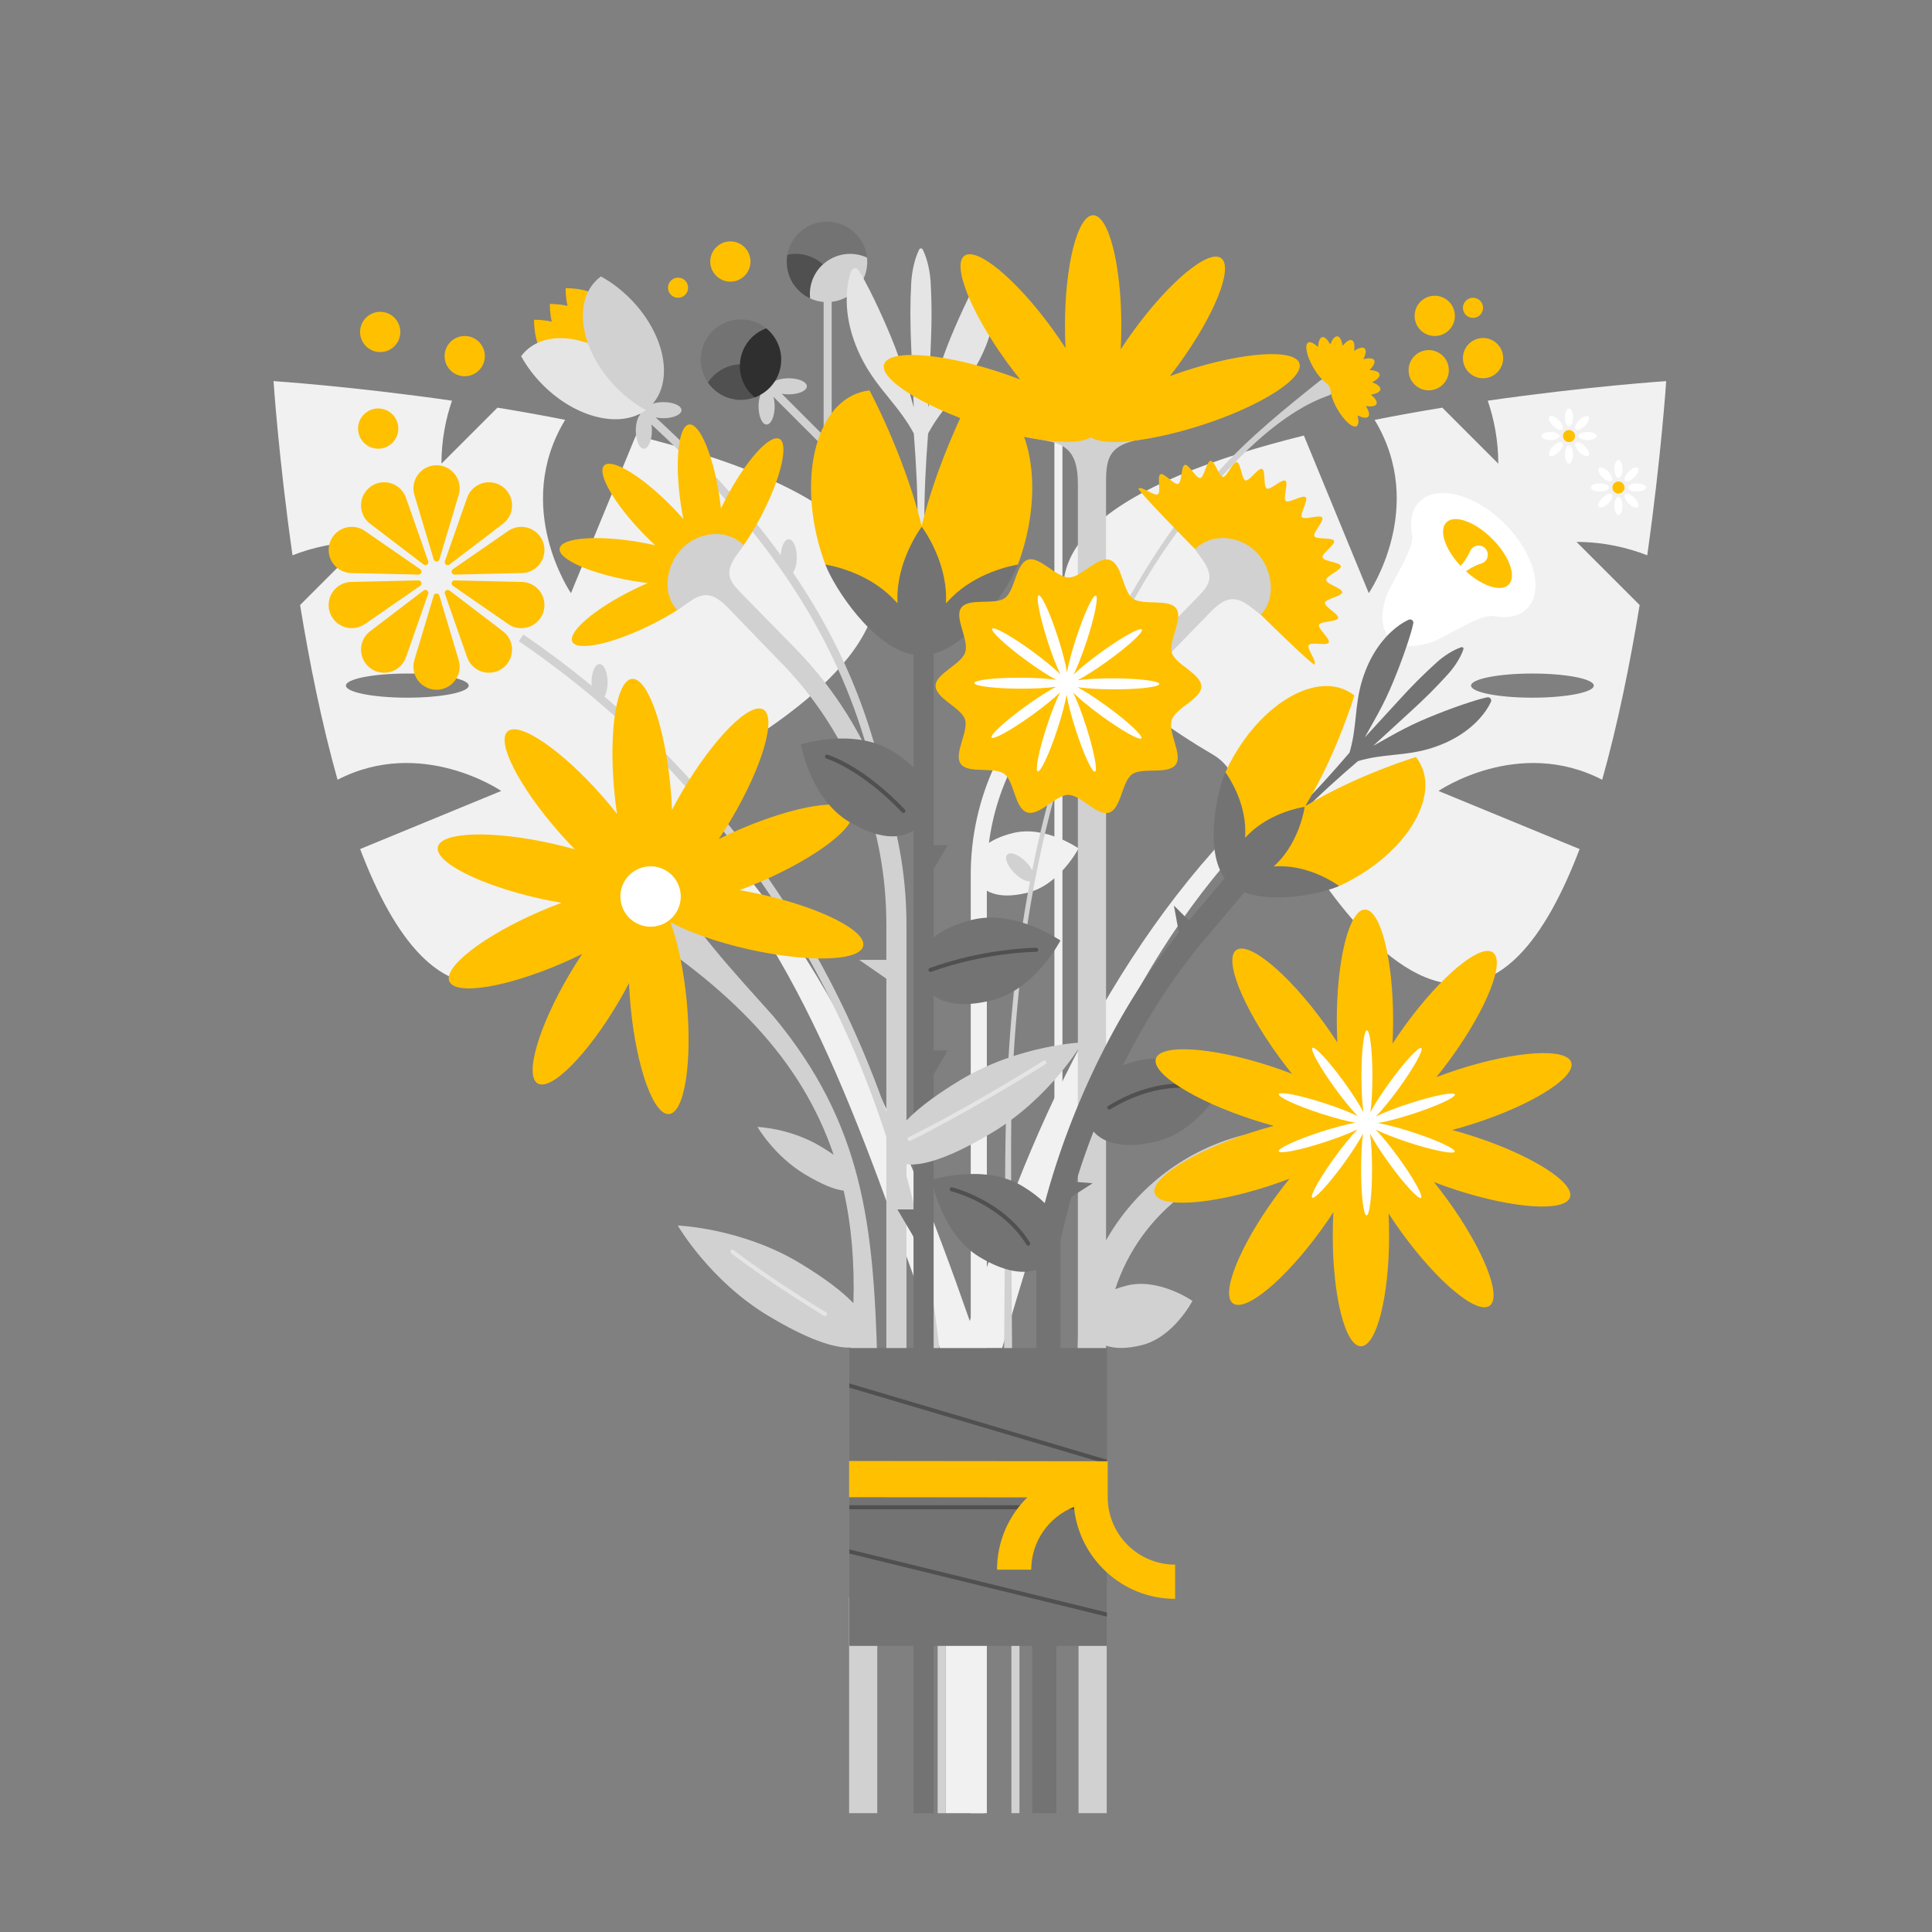 <svg width="720" height="720" xmlns="http://www.w3.org/2000/svg" xmlns:xlink="http://www.w3.org/1999/xlink" overflow="hidden"><rect width="100%" height="100%" fill="#808080" stroke="none"/><defs><clipPath id="clip0"><rect x="280" y="0" width="720" height="720"/></clipPath></defs><g clip-path="url(#clip0)" transform="translate(-280 0)"><path d="M632.44 608.217 646.744 608.217 646.744 675.717 632.44 675.717Z" fill="#F1F1F1"/><path d="M596.44 595.467 606.94 595.467 606.94 675.717 596.44 675.717Z" fill="#D1D1D1"/><path d="M620.44 521.967 627.94 521.967 627.94 675.717 620.44 675.717Z" fill="#737373"/><path d="M664.69 524.217 673.69 524.217 673.69 675.717 664.69 675.717Z" fill="#737373"/><path d="M656.924 521.423 659.924 521.423 659.924 675.717 656.924 675.717Z" fill="#D1D1D1"/><path d="M681.94 566.967 692.44 566.967 692.44 675.717 681.94 675.717Z" fill="#D1D1D1"/><path d="M545.507 308.155C538.797 299.452 541.312 286.832 550.791 281.272 579.796 264.256 628.016 229.008 596.194 197.186 580.913 181.904 550.341 170.582 516.966 162.312L492.779 221.051C492.779 221.051 470.85 189.059 490.616 156.47 482.113 154.783 473.639 153.272 465.386 151.923L444.518 172.79C444.518 163.861 446.169 155.964 448.44 149.322 411.12 143.954 381.94 142.03 381.94 142.03 381.94 142.03 383.808 170.383 389.003 206.936 396.201 204.14 405.089 201.958 415.351 201.958L391.833 225.476C395.32 246.818 399.894 269.647 405.796 290.589 437.105 274.414 466.793 294.765 466.793 294.765L414.215 316.414C420.615 333.254 428.181 347.37 437.095 356.283 465.218 384.406 496.017 350.014 514.542 321.617 519.8 313.558 529.875 311.345 537.753 315.095 541.193 316.732 545.187 314.28 545.386 310.476L545.507 308.155ZM431.791 260.005C419.157 260.005 408.916 257.99 408.916 255.505 408.916 253.019 419.157 251.005 431.791 251.005 444.425 251.005 454.666 253.019 454.666 255.505 454.666 257.99 444.425 260.005 431.791 260.005Z" fill="#F1F1F1"/><path d="M631.69 506.217C605.4 436.594 584.487 360.284 532.656 306.878L531.827 306.023 536.069 301.78 536.069 301.78C590.374 354.483 621.19 432.716 645.94 505.466L631.69 506.217Z" fill="#F1F1F1"/><path d="M653.44 502.467C676.69 422.217 698.393 360.284 750.224 306.878L751.053 306.023 746.81 301.78 746.81 301.78C692.506 354.483 658.69 431.216 638.44 502.466" fill="#F1F1F1"/><path d="M737.502 310.615C737.699 314.353 741.636 316.79 745.005 315.156 752.901 311.323 763.054 313.518 768.339 321.62 786.865 350.016 817.664 384.408 845.786 356.285 854.7 347.372 862.267 333.257 868.667 316.417L816.089 294.767C816.089 294.767 845.776 274.416 877.086 290.591 882.987 269.65 887.561 246.82 891.049 225.479L867.531 201.96C877.792 201.96 886.681 204.143 893.878 206.939 899.073 170.386 900.942 142.033 900.942 142.033 900.942 142.033 871.761 143.955 834.441 149.324 836.712 155.966 838.363 163.863 838.363 172.792L817.496 151.925C809.243 153.275 800.768 154.785 792.266 156.473 812.031 189.061 790.103 221.053 790.103 221.053L765.916 162.314C732.54 170.585 701.969 181.907 686.688 197.188 654.866 229.01 703.086 264.258 732.09 281.274 741.569 286.835 744.083 299.454 737.375 308.158L737.502 310.615ZM828.215 255.505C828.215 253.019 838.456 251.005 851.09 251.005 863.724 251.005 873.965 253.019 873.965 255.505 873.965 257.99 863.724 260.005 851.09 260.005 838.456 260.005 828.215 257.99 828.215 255.505Z" fill="#F1F1F1"/><path d="M674.44 446.967C673.612 446.967 672.94 446.295 672.94 445.467L672.94 157.467C672.94 156.639 673.612 155.967 674.44 155.967 675.268 155.967 675.94 156.639 675.94 157.467L675.94 445.467C675.94 446.296 675.268 446.967 674.44 446.967Z" fill="#F1F1F1"/><path d="M657.492 310.453C653.732 311.389 650.781 312.644 648.546 314.116 651.447 292.004 662.417 271.643 679.635 256.996L675.747 252.426C654.154 270.794 641.769 297.589 641.769 325.938L641.769 675.716 647.769 675.716 647.769 331.919C651.057 333.862 656.063 334.399 663.007 332.67 674.985 329.69 681.938 316.164 681.938 316.164 681.938 316.164 669.47 307.472 657.492 310.453Z" fill="#F1F1F1"/><path d="M771.998 141.794C758.876 152.279 745.685 162.888 734.402 175.352 696.92 217.217 675.642 269.588 664.668 324.303 664.135 323.269 663.326 322.16 662.286 321.121 659.65 318.484 656.564 317.297 655.392 318.469 654.221 319.64 655.407 322.727 658.043 325.363 660.075 327.395 662.372 328.561 663.856 328.453 658.2 358.105 655.514 388.382 654.866 417.995 654.409 435.882 654.552 461.951 654.382 479.944L654.191 504.716C654.183 505.552 654.866 506.235 655.702 506.227 656.531 506.221 657.197 505.544 657.191 504.716 657.191 504.716 657 479.944 657 479.944 656.948 458.25 656.568 430.367 657.013 408.758 659.52 338.26 673.684 265.518 713.278 205.965 727.292 185.44 750.965 155.978 774.706 147.553 779.768 146.073 776.156 138.949 771.998 141.794Z" fill="#D1D1D1"/><path d="M794.435 145.105C794.531 144.175 793.338 143.211 791.391 142.455 791.385 142.453 791.385 142.444 791.39 142.441 793.245 141.482 794.329 140.397 794.134 139.482 793.938 138.567 792.505 138.019 790.42 137.902 790.414 137.902 790.411 137.893 790.416 137.889 791.884 136.404 792.579 135.036 792.111 134.226 791.642 133.416 790.109 133.338 788.09 133.87 788.084 133.872 788.078 133.866 788.082 133.86 789.019 131.994 789.258 130.478 788.561 129.853 787.865 129.227 786.383 129.626 784.628 130.757 784.622 130.761 784.616 130.757 784.617 130.75 784.932 128.685 784.69 127.17 783.835 126.79 782.98 126.411 781.694 127.248 780.374 128.867 780.37 128.872 780.362 128.87 780.361 128.863 780.022 126.802 779.324 125.435 778.394 125.339 777.463 125.242 776.499 126.436 775.743 128.382 775.741 128.388 775.733 128.388 775.73 128.383 774.771 126.527 773.685 125.443 772.77 125.639 771.854 125.834 771.306 127.268 771.189 129.353 771.189 129.358 771.181 129.361 771.177 129.357 769.692 127.889 768.323 127.193 767.513 127.662 766.08 128.492 766.935 132.652 769.425 136.954 770.967 139.618 772.774 141.712 774.266 142.723 775.184 143.345 775.776 144.331 775.848 145.411 775.967 147.211 776.885 149.845 778.442 152.534 780.932 156.835 784.113 159.65 785.547 158.82 786.357 158.351 786.434 156.819 785.902 154.799 785.901 154.793 785.906 154.788 785.912 154.791 787.779 155.729 789.294 155.967 789.92 155.271 790.545 154.575 790.146 153.093 789.015 151.338 789.011 151.333 789.016 151.326 789.023 151.327 791.088 151.642 792.602 151.4 792.983 150.545 793.363 149.69 792.525 148.404 790.907 147.084 790.901 147.08 790.904 147.072 790.911 147.071 792.971 146.734 794.338 146.036 794.435 145.105Z" fill="#FFC000"/><path d="M849.053 226.822C855.512 220.362 851.792 206.188 840.747 195.162 829.702 184.136 815.513 180.435 809.055 186.894 806.129 189.82 805.294 194.33 806.283 199.413 807.18 204.027 798.769 216.986 796.998 221.337 794.624 227.174 794.23 234.143 798.006 237.913 801.783 241.682 808.757 241.283 814.596 238.904 818.949 237.13 831.909 228.713 836.527 229.604 841.615 230.587 846.128 229.748 849.053 226.822Z" fill="#FFFFFF"/><path d="M836.112 200.8C829.702 194.389 822.049 191.65 819.019 194.68 816.126 197.572 818.501 204.675 824.297 210.891 824.301 210.894 824.306 210.894 824.309 210.891 824.678 210.46 825.05 210.03 825.396 209.573 826.322 208.334 827.183 207.024 827.831 205.478 828.504 203.869 830.295 202.937 831.971 203.42 833.979 203.998 834.986 206.165 834.21 208.041 833.8 209.033 832.962 209.736 832.008 210.024 830.375 210.507 828.962 211.235 827.615 212.037 827.171 212.306 826.75 212.602 826.325 212.892 826.321 212.895 826.32 212.901 826.324 212.904 832.465 218.495 839.386 220.738 842.232 217.893 845.262 214.863 842.523 207.21 836.112 200.8Z" fill="#FFC000"/><path d="M575.541 213.419C576.381 212.223 576.941 210.119 576.941 207.718 576.941 203.99 575.598 200.968 573.941 200.968 572.405 200.968 571.14 203.565 570.964 206.914 558.867 190.237 543.604 173.219 524.35 155.569 525.221 155.752 526.189 155.856 527.215 155.856 530.943 155.856 533.965 154.513 533.966 152.856 533.966 151.199 530.944 149.856 527.216 149.856 523.997 149.856 521.31 150.858 520.634 152.197 519.39 151.081 518.135 149.963 516.858 148.842L514.879 151.096C516.144 152.207 517.382 153.314 518.615 154.421 517.623 155.522 516.94 157.813 516.94 160.468 516.94 164.196 518.283 167.218 519.94 167.218 521.597 167.218 522.94 164.197 522.94 160.469 522.94 159.667 522.875 158.902 522.761 158.188 614.639 242.647 614.259 312.644 613.765 400.627 613.728 407.156 613.69 413.908 613.69 420.717L616.69 420.717C616.69 413.917 616.728 407.17 616.765 400.644 617.147 332.501 617.463 275.057 575.541 213.419Z" fill="#D1D1D1"/><path d="M506.979 112.981C501.025 107.027 490.974 107.405 490.807 107.412 490.803 107.412 490.805 107.41 490.805 107.414 490.802 107.497 490.692 110.392 491.491 113.979 487.904 113.18 485.01 113.289 484.926 113.292 484.923 113.292 484.925 113.29 484.924 113.294 484.921 113.378 484.811 116.272 485.61 119.859 482.024 119.06 479.129 119.169 479.046 119.172 479.042 119.172 479.044 119.171 479.043 119.174 479.036 119.341 478.658 129.393 484.612 135.347 490.616 141.352 497.858 143.846 500.786 140.917 501.874 139.829 502.212 138.145 501.901 136.151 503.895 136.462 505.579 136.125 506.667 135.037 507.754 133.949 508.091 132.265 507.781 130.271 509.775 130.582 511.459 130.245 512.547 129.157 515.477 126.228 512.983 118.986 506.979 112.981Z" fill="#FFC000"/><path d="M515.871 138.745C511.325 133.061 504.861 129.934 499.091 127.895 490.03 124.693 481.2 125.509 475.743 130.967 475.185 131.525 474.675 132.118 474.213 132.744 476.272 136.489 478.999 140.155 482.359 143.514 494.761 155.917 511.327 159.752 520.71 152.822 521.336 152.359 518.875 142.5 515.871 138.745Z" fill="#E5E5E5"/><path d="M514.709 111.163C511.35 107.804 507.685 105.076 503.94 103.017 503.314 103.479 502.721 103.988 502.163 104.547 496.705 110.005 495.889 118.835 499.091 127.895 501.13 133.664 504.794 139.529 509.94 144.675 513.299 148.034 516.965 150.762 520.71 152.821 521.336 152.359 521.929 151.85 522.487 151.291 523.045 150.733 523.555 150.139 524.017 149.514 530.948 140.132 527.112 123.565 514.709 111.163Z" fill="#D1D1D1"/><path d="M570.48 163.565C566.897 161.684 557.999 171.569 550.605 185.646 549.931 186.929 549.294 188.203 548.693 189.459 548.69 189.466 548.681 189.464 548.68 189.457 548.541 188.201 548.379 186.926 548.19 185.631 545.897 169.897 540.792 157.615 536.787 158.198 532.782 158.782 531.394 172.01 533.687 187.744 533.97 189.689 534.297 191.581 534.659 193.402 534.66 193.409 534.651 193.414 534.646 193.408 533.355 191.931 531.978 190.437 530.523 188.945 519.42 177.564 508.07 170.628 505.174 173.455 502.277 176.281 508.929 187.798 520.032 199.181 521.405 200.588 522.781 201.926 524.145 203.187 524.15 203.192 524.145 203.201 524.138 203.199 522.225 202.763 520.234 202.363 518.18 202.013 502.507 199.33 489.248 200.391 488.566 204.38 487.884 208.369 500.035 213.778 515.708 216.459 517.645 216.79 519.546 217.064 521.39 217.283 521.397 217.284 521.399 217.294 521.392 217.297 519.588 218.068 517.742 218.916 515.873 219.839 501.618 226.881 491.515 235.531 493.307 239.161 495.1 242.789 508.109 240.022 522.365 232.979 526.029 231.17 529.418 229.257 532.399 227.345 537.852 223.85 541.502 214.199 543.701 212.15 545.901 210.1 554.352 207.199 557.091 203.242 559.268 200.098 561.488 196.449 563.583 192.461 570.974 178.384 574.063 165.447 570.48 163.565Z" fill="#FFC000"/><path d="M607.53 289.655C600.141 271.053 589.218 254.441 575.092 240.315L555.818 220.641C551.561 216.277 550.354 213.477 553.754 207.967L557.145 203.197C551.088 196.988 540.73 198.002 534.522 204.059 528.315 210.115 526.37 221.125 532.427 227.333L537.268 224.05C542.87 220.047 546.63 221.717 551.273 226.476L569.789 245.619C583.189 259.018 593.549 274.775 600.559 292.419 607.157 309.029 610.317 326.805 610.317 344.677L610.317 357.718 600.216 357.718C600.213 357.724 600.213 357.724 600.211 357.731L610.317 364.727 610.317 536.968 617.817 536.968 617.817 344.743C617.815 325.903 614.485 307.164 607.53 289.655Z" fill="#D1D1D1"/><path d="M592.241 371.297C578.859 344.395 562.272 319.402 542.943 297.01 531.365 283.6 518.758 271.088 505.262 259.573 505.977 258.34 506.441 256.403 506.441 254.218 506.441 250.49 505.098 247.468 503.441 247.468 501.784 247.468 500.441 250.49 500.441 254.217 500.441 254.686 500.463 255.144 500.503 255.587 492.317 248.849 483.824 242.465 475.035 236.478L473.346 238.957C498.347 255.991 520.998 276.183 540.672 298.972 559.839 321.173 576.285 345.956 589.556 372.633 615.649 425.086 629.441 485.293 629.441 546.746L629.441 675.718 632.441 675.718 632.441 546.745C632.44 484.832 618.539 424.162 592.241 371.297Z" fill="#D1D1D1"/><path d="M443.744 221.967 450.935 245.967C452.3 250.523 449.713 255.324 445.157 256.689 440.6 258.054 435.8 255.467 434.435 250.911 433.932 249.232 433.964 247.528 434.435 245.967L441.626 221.967C441.801 221.382 442.417 221.051 443.002 221.225 443.37 221.336 443.639 221.626 443.744 221.967Z" fill="#FFC000"/><path d="M447.509 220.055 467.434 235.245C471.217 238.129 471.945 243.533 469.061 247.315 466.178 251.099 460.774 251.827 456.991 248.943 455.598 247.881 454.622 246.482 454.085 244.943L445.796 221.3C445.594 220.724 445.897 220.094 446.473 219.892 446.835 219.764 447.224 219.842 447.509 220.055Z" fill="#FFC000"/><path d="M449.432 216.296 474.479 216.872C479.234 216.982 483.001 220.925 482.892 225.681 482.782 230.436 478.839 234.202 474.083 234.093 472.331 234.053 470.72 233.494 469.381 232.565L448.778 218.309C448.276 217.962 448.151 217.273 448.498 216.772 448.716 216.457 449.076 216.29 449.432 216.296Z" fill="#FFC000"/><path d="M448.778 212.124 469.381 197.868C473.292 195.161 478.657 196.139 481.364 200.05 484.07 203.961 483.093 209.326 479.182 212.033 477.741 213.029 476.109 213.525 474.48 213.56L449.432 214.137C448.822 214.151 448.316 213.668 448.302 213.058 448.292 212.675 448.486 212.329 448.778 212.124Z" fill="#FFC000"/><path d="M445.797 209.134 454.086 185.491C455.659 181.002 460.574 178.639 465.062 180.213 469.551 181.787 471.914 186.701 470.34 191.19 469.76 192.843 468.732 194.203 467.434 195.19L447.509 210.38C447.024 210.749 446.331 210.656 445.961 210.17 445.728 209.864 445.681 209.471 445.797 209.134Z" fill="#FFC000"/><path d="M441.626 208.467 434.435 184.467C433.07 179.911 435.657 175.11 440.214 173.745 444.77 172.38 449.57 174.967 450.935 179.523 451.438 181.202 451.406 182.906 450.935 184.467L443.745 208.467C443.569 209.052 442.953 209.384 442.368 209.209 442.001 209.099 441.732 208.807 441.626 208.467Z" fill="#FFC000"/><path d="M437.862 210.378 417.937 195.188C414.154 192.305 413.426 186.901 416.31 183.118 419.193 179.335 424.597 178.607 428.38 181.49 429.773 182.552 430.749 183.951 431.286 185.49L439.575 209.133C439.777 209.709 439.474 210.34 438.898 210.541 438.535 210.669 438.146 210.592 437.862 210.378Z" fill="#FFC000"/><path d="M435.939 214.138 410.891 213.561C406.136 213.451 402.369 209.508 402.479 204.752 402.588 199.997 406.532 196.231 411.288 196.34 413.039 196.381 414.651 196.939 415.989 197.868L436.592 212.124C437.094 212.471 437.22 213.16 436.872 213.661 436.655 213.977 436.295 214.144 435.939 214.138Z" fill="#FFC000"/><path d="M436.592 218.309 415.989 232.565C412.078 235.272 406.713 234.295 404.007 230.384 401.3 226.472 402.277 221.107 406.188 218.401 407.629 217.404 409.261 216.908 410.89 216.873L435.938 216.296C436.548 216.282 437.054 216.766 437.068 217.376 437.078 217.759 436.884 218.104 436.592 218.309Z" fill="#FFC000"/><path d="M439.575 221.3 431.286 244.943C429.712 249.432 424.797 251.795 420.309 250.221 415.82 248.647 413.456 243.733 415.031 239.244 415.611 237.591 416.639 236.23 417.937 235.244L437.862 220.055C438.347 219.685 439.04 219.778 439.41 220.264 439.643 220.569 439.689 220.963 439.575 221.3Z" fill="#FFC000"/><path d="M606.94 506.967C605.512 456.931 601.79 419.043 568.235 378.748 553.478 362.262 538.139 345.937 527.096 326.561L511.284 342.373C552.15 367.914 578.659 394.791 590.676 430.37 589.289 429.391 587.725 428.371 585.969 427.309 574.59 420.428 562.287 419.967 562.287 419.967 562.287 419.967 568.43 430.662 579.808 437.543 586.367 441.509 591.175 443.375 594.405 443.711 597.28 456.497 598.5 470.377 598.047 485.645 593.878 481.322 587.367 476.318 578.063 470.719 556.212 457.573 532.587 456.717 532.587 456.717 532.587 456.717 544.391 477.177 566.244 490.324 580.791 499.076 590.872 502.489 596.953 502.199 596.953 503.851 597.026 506.968 597.026 506.968L606.94 506.968Z" fill="#D1D1D1"/><path d="M587.439 490.467C587.308 490.467 587.174 490.432 587.054 490.36 586.866 490.247 568.088 478.951 552.485 467.063 552.156 466.812 552.093 466.341 552.344 466.012 552.594 465.683 553.065 465.62 553.395 465.87 568.929 477.707 587.639 488.962 587.826 489.074 588.182 489.286 588.297 489.747 588.083 490.102 587.943 490.337 587.694 490.467 587.439 490.467Z" fill="#E5E5E5"/><path d="M563.716 333.323C560.964 332.707 558.26 332.178 555.634 331.732 555.627 331.73 555.626 331.721 555.633 331.717 558.272 330.742 560.979 329.661 563.723 328.473 584.63 319.422 599.71 307.77 597.406 302.449 595.102 297.128 576.286 300.151 555.38 309.202 552.792 310.322 550.294 311.482 547.906 312.665 547.899 312.669 547.893 312.661 547.897 312.655 549.459 310.315 551.013 307.849 552.535 305.275 564.129 285.664 569.48 267.373 564.489 264.422 559.496 261.471 546.051 274.977 534.458 294.588 533.023 297.016 531.683 299.423 530.448 301.783 530.444 301.789 530.434 301.787 530.434 301.78 530.322 298.968 530.13 296.06 529.848 293.083 527.701 270.404 521.279 252.461 515.506 253.007 509.732 253.554 506.794 272.383 508.941 295.064 509.207 297.871 509.539 300.605 509.926 303.241 509.927 303.249 509.918 303.253 509.913 303.247 508.17 301.038 506.306 298.798 504.328 296.555 489.259 279.469 473.518 268.727 469.169 272.563 464.819 276.398 473.509 293.359 488.578 310.445 490.443 312.56 492.319 314.578 494.182 316.483 494.187 316.488 494.182 316.497 494.174 316.495 491.466 315.732 488.641 315.016 485.723 314.364 463.489 309.398 444.44 309.96 443.176 315.62 441.912 321.279 458.912 329.893 481.146 334.858 483.898 335.474 486.601 336.003 489.228 336.449 489.235 336.451 489.236 336.461 489.229 336.464 486.59 337.439 483.883 338.52 481.139 339.708 460.232 348.759 445.151 360.411 447.456 365.732 449.759 371.054 468.576 368.03 489.482 358.979 492.07 357.859 494.568 356.698 496.956 355.516 496.962 355.512 496.969 355.52 496.965 355.526 495.402 357.866 493.848 360.332 492.326 362.906 480.733 382.517 475.381 400.807 480.373 403.759 485.365 406.71 498.81 393.204 510.404 373.593 511.839 371.165 513.178 368.759 514.414 366.398 514.418 366.392 514.427 366.394 514.427 366.401 514.539 369.213 514.731 372.121 515.013 375.098 517.161 397.777 523.582 415.721 529.355 415.174 535.129 414.627 538.068 395.798 535.92 373.117 534.811 361.404 532.561 350.963 529.85 343.671 536.753 347.423 547.187 351.147 559.139 353.816 581.372 358.782 600.422 358.22 601.685 352.561 602.949 346.903 585.95 338.289 563.716 333.323Z" fill="#FFC000"/><path d="M533.335 331.264C534.902 337.276 531.299 343.421 525.286 344.989 519.274 346.556 513.129 342.953 511.561 336.941 509.994 330.928 513.597 324.783 519.61 323.216 525.622 321.648 531.767 325.251 533.335 331.264Z" fill="#FFFFFF"/><path d="M885.403 181.679C885.403 182.922 884.396 183.929 883.153 183.929 881.91 183.929 880.903 182.922 880.903 181.679 880.903 180.437 881.91 179.429 883.153 179.429 884.396 179.429 885.403 180.437 885.403 181.679Z" fill="#FFC000"/><path d="M880.646 184.183C881.232 184.769 880.638 186.313 879.32 187.631 878.002 188.949 876.459 189.542 875.873 188.956 875.287 188.371 875.881 186.827 877.199 185.509 878.517 184.191 880.06 183.598 880.646 184.183Z" fill="#FFFFFF"/><path d="M884.653 188.592C884.653 190.456 883.981 191.967 883.153 191.967 882.325 191.967 881.653 190.456 881.653 188.592 881.653 186.728 882.325 185.217 883.153 185.217 883.981 185.217 884.653 186.728 884.653 188.592Z" fill="#FFFFFF"/><path d="M889.096 185.509C890.414 186.827 891.007 188.37 890.422 188.956 889.836 189.542 888.293 188.948 886.975 187.63 885.657 186.312 885.063 184.769 885.649 184.183 886.234 183.597 887.778 184.191 889.096 185.509Z" fill="#FFFFFF"/><path d="M893.44 181.679C893.44 182.508 891.929 183.179 890.065 183.179 888.201 183.179 886.69 182.508 886.69 181.679 886.69 180.851 888.201 180.179 890.065 180.179 891.929 180.179 893.44 180.851 893.44 181.679Z" fill="#FFFFFF"/><path d="M890.422 174.408C891.008 174.994 890.414 176.537 889.096 177.855 887.778 179.173 886.235 179.767 885.649 179.181 885.063 178.595 885.657 177.052 886.975 175.734 888.293 174.416 889.836 173.822 890.422 174.408Z" fill="#FFFFFF"/><path d="M884.653 174.767C884.653 176.631 883.981 178.142 883.153 178.142 882.325 178.142 881.653 176.631 881.653 174.767 881.653 172.903 882.325 171.392 883.153 171.392 883.981 171.392 884.653 172.903 884.653 174.767Z" fill="#FFFFFF"/><path d="M879.32 175.733C880.638 177.051 881.232 178.595 880.646 179.181 880.061 179.766 878.517 179.173 877.199 177.855 875.881 176.537 875.288 174.993 875.873 174.408 876.459 173.822 878.003 174.415 879.32 175.733Z" fill="#FFFFFF"/><path d="M879.615 181.679C879.615 182.508 878.104 183.179 876.24 183.179 874.376 183.179 872.865 182.508 872.865 181.679 872.865 180.851 874.376 180.179 876.24 180.179 878.104 180.179 879.615 180.851 879.615 181.679Z" fill="#FFFFFF"/><path d="M866.978 162.504C866.978 163.747 865.97 164.754 864.728 164.754 863.485 164.754 862.478 163.747 862.478 162.504 862.478 161.261 863.485 160.254 864.728 160.254 865.97 160.254 866.978 161.261 866.978 162.504Z" fill="#FFC000"/><path d="M862.221 165.008C862.807 165.594 862.213 167.137 860.895 168.455 859.577 169.773 858.034 170.367 857.448 169.781 856.862 169.195 857.456 167.652 858.774 166.334 860.092 165.016 861.635 164.422 862.221 165.008Z" fill="#FFFFFF"/><path d="M866.228 169.417C866.228 171.281 865.556 172.792 864.728 172.792 863.899 172.792 863.228 171.281 863.228 169.417 863.228 167.553 863.899 166.042 864.728 166.042 865.556 166.042 866.228 167.553 866.228 169.417Z" fill="#FFFFFF"/><path d="M870.671 166.334C871.989 167.652 872.582 169.195 871.997 169.781 871.411 170.367 869.868 169.773 868.55 168.455 867.232 167.137 866.638 165.594 867.224 165.008 867.81 164.422 869.353 165.016 870.671 166.334Z" fill="#FFFFFF"/><path d="M875.015 162.504C875.015 163.332 873.504 164.004 871.64 164.004 869.776 164.004 868.265 163.332 868.265 162.504 868.265 161.676 869.776 161.004 871.64 161.004 873.504 161.004 875.015 161.676 875.015 162.504Z" fill="#FFFFFF"/><path d="M871.997 155.233C872.583 155.819 871.989 157.362 870.671 158.68 869.353 159.998 867.81 160.592 867.224 160.006 866.638 159.42 867.232 157.877 868.55 156.559 869.868 155.241 871.411 154.647 871.997 155.233Z" fill="#FFFFFF"/><path d="M866.228 155.592C866.228 157.456 865.556 158.967 864.728 158.967 863.899 158.967 863.228 157.456 863.228 155.592 863.228 153.728 863.899 152.217 864.728 152.217 865.556 152.217 866.228 153.728 866.228 155.592Z" fill="#FFFFFF"/><path d="M860.896 156.558C862.214 157.876 862.807 159.42 862.221 160.005 861.635 160.591 860.092 159.997 858.774 158.679 857.456 157.361 856.863 155.818 857.448 155.232 858.034 154.647 859.578 155.24 860.896 156.558Z" fill="#FFFFFF"/><path d="M861.19 162.504C861.19 163.332 859.679 164.004 857.815 164.004 855.951 164.004 854.44 163.332 854.44 162.504 854.44 161.676 855.951 161.004 857.815 161.004 859.679 161.004 861.19 161.676 861.19 162.504Z" fill="#FFFFFF"/><path d="M590.375 165.782 589.949 165.355 589.949 109.919C589.949 109.091 589.277 108.419 588.449 108.419 587.621 108.419 586.949 109.091 586.949 109.919L586.949 162.355 571.328 146.734C572.132 146.884 573.014 146.968 573.939 146.968 577.667 146.968 580.689 145.624 580.69 143.968 580.69 142.311 577.668 140.968 573.94 140.968 570.983 140.968 568.475 141.814 567.563 142.991 566.974 142.51 566.108 142.538 565.56 143.087 565.098 143.548 565.006 144.234 565.271 144.791 563.813 145.25 562.69 148.06 562.69 151.468 562.69 155.195 564.033 158.218 565.69 158.218 567.347 158.218 568.69 155.196 568.69 151.468 568.69 150.146 568.518 148.917 568.227 147.876L588.254 167.903C588.546 168.197 588.93 168.343 589.314 168.343 589.698 168.343 590.082 168.197 590.375 167.903 590.962 167.317 590.962 166.367 590.375 165.782Z" fill="#D1D1D1"/><path d="M565.547 122.348C562.973 120.27 559.703 119.02 556.136 119.021 547.852 119.021 541.136 125.736 541.136 134.021 541.136 137.2 542.133 140.143 543.82 142.57 546.529 146.465 560 150.7 566.15 143.7 571.944 137.105 568.953 125.098 565.547 122.348Z" fill="#737373"/><path d="M555.745 135.767C550.746 135.98 546.384 138.629 543.82 142.57 546.529 146.465 551.032 149.021 556.136 149.021 557.955 149.021 559.69 148.68 561.302 148.087 564.364 146.962 564.801 142.45 563.55 139.649 560.841 135.755 555.962 135.757 555.745 135.767Z" fill="#505050"/><path d="M565.547 122.348C560.006 124.384 556.01 129.585 555.745 135.767 555.736 135.983 555.712 136.196 555.712 136.415 555.712 141.133 557.896 145.338 561.302 148.087 564.364 146.962 566.958 144.878 568.71 142.184 570.24 139.834 571.136 137.034 571.136 134.021 571.136 129.301 568.953 125.098 565.547 122.348Z" fill="#2F2F2F"/><path d="M603.104 95.996C602.754 92.706 601.325 89.51 598.803 86.989 592.945 81.13 583.448 81.13 577.59 86.989 575.343 89.237 573.965 92.023 573.443 94.932 572.604 99.602 577 110.775 588.1 110.925 598.524 111.066 603.569 100.349 603.104 95.996Z" fill="#737373"/><path d="M577.59 108.202C578.877 109.487 580.344 110.474 581.903 111.195 587.05 111.825 589.75 108.525 589.975 104.775 590.187 101.253 586.526 98.7 586.685 98.553 582.999 95.17 578.042 93.958 573.443 94.931 572.604 99.602 573.98 104.592 577.59 108.202Z" fill="#505050"/><path d="M603.104 95.996C597.746 93.517 591.244 94.37 586.685 98.554 586.525 98.7 586.358 98.834 586.203 98.989 582.866 102.326 581.437 106.842 581.902 111.195 584.862 112.564 588.171 112.924 591.315 112.258 594.058 111.678 596.672 110.333 598.802 108.202 602.14 104.865 603.569 100.349 603.104 95.996Z" fill="#D1D1D1"/><path d="M650.835 109.631C650.66 106.692 650.219 103.757 649.13 100.874 648.969 100.446 648.605 100.089 648.07 99.962 647.491 99.823 646.889 100.097 646.563 100.595L646.551 100.614C644.904 103.133 643.659 105.574 642.426 107.962 641.214 110.351 640.072 112.686 639 115.019 636.847 119.678 634.826 124.306 632.931 129.172 631.045 134.029 629.417 139.213 627.935 144.6L625.913 151.77C625.911 151.778 625.898 151.777 625.898 151.768 626.035 148.37 626.168 144.971 626.31 141.572 626.622 133.471 627.147 125.371 627.156 117.27 627.161 113.219 627.051 109.169 626.831 105.119 626.675 103.094 626.414 101.069 625.947 99.043 625.482 97.019 624.875 94.993 623.863 92.968 623.796 92.832 623.685 92.716 623.539 92.644 623.181 92.465 622.746 92.61 622.567 92.968 621.555 94.993 620.948 97.019 620.484 99.043 620.016 101.068 619.755 103.094 619.599 105.119 619.38 109.17 619.27 113.22 619.274 117.27 619.283 125.371 619.807 133.471 620.12 141.572 620.262 144.971 620.395 148.37 620.531 151.768 620.531 151.777 620.52 151.779 620.516 151.77L618.495 144.6C617.014 139.214 615.385 134.029 613.5 129.172 611.603 124.307 609.583 119.679 607.431 115.019 606.359 112.685 605.216 110.351 604.004 107.962 602.771 105.574 601.526 103.133 599.879 100.614L599.865 100.593C599.662 100.282 599.337 100.045 598.925 99.963 598.228 99.824 597.528 100.263 597.279 100.928 596.205 103.794 595.769 106.711 595.595 109.632 595.439 112.57 595.604 115.511 596.073 118.386 596.995 124.147 599.01 129.637 601.663 134.63 604.322 139.642 607.763 144.069 611.266 148.331 612.137 149.401 612.994 150.475 613.837 151.552 614.69 152.625 615.52 153.709 616.31 154.813 617.868 156.98 619.295 159.221 620.55 161.551 620.991 167.136 621.345 172.724 621.599 178.315 621.724 181.163 621.827 184.009 621.888 186.859 621.932 189.71 621.986 192.559 621.92 195.414 621.919 195.466 621.921 195.526 621.927 195.579 622.016 196.441 622.93 197.017 623.804 196.609 624.291 196.381 624.562 195.845 624.51 195.309L624.509 195.292C624.447 192.479 624.499 189.67 624.542 186.86 624.603 184.011 624.706 181.163 624.831 178.316 625.084 172.724 625.438 167.137 625.879 161.552 627.135 159.222 628.561 156.981 630.119 154.814 630.909 153.71 631.739 152.626 632.592 151.553 633.436 150.475 634.292 149.402 635.163 148.332 638.667 144.07 642.108 139.643 644.766 134.631 647.42 129.638 649.435 124.148 650.356 118.387 650.826 115.511 650.991 112.569 650.835 109.631Z" fill="#E5E5E5"/><path d="M642.896 145.481C642.896 145.481 630.682 168.174 624.098 193.5 623.977 193.964 623.534 195.754 623.472 196.004 623.47 196.012 623.459 196.012 623.458 196.004 623.396 195.752 622.946 193.936 622.821 193.46 616.235 168.15 604.032 145.482 604.032 145.482 585.661 147.669 577.648 173.908 584.884 201.841 585.65 204.795 586.559 207.646 587.585 210.383 610.25 239.451 637.749 238.451 659.338 210.399 660.367 207.656 661.278 204.801 662.046 201.841 669.281 173.907 661.269 147.668 642.896 145.481Z" fill="#FFC000"/><path d="M642.212 342.806C635.785 344.405 631.113 346.697 627.94 349.396L627.94 323.891 633.183 314.978C633.186 314.972 633.182 314.966 633.177 314.966L627.94 314.966 627.94 243.596C642.616 239.617 656.311 218.446 659.333 210.409 659.336 210.404 659.332 210.398 659.326 210.4 656.75 210.833 643.886 213.401 634.589 222.699 633.884 223.405 633.205 224.114 632.546 224.825 632.562 224.176 632.58 223.527 632.58 222.865 632.58 208.322 623.669 196.508 623.51 196.298 623.507 196.294 623.508 196.294 623.505 196.298 623.346 196.508 614.435 208.322 614.435 222.865 614.435 223.526 614.451 224.176 614.468 224.825 613.808 224.114 613.13 223.405 612.425 222.699 603.018 213.293 589.958 210.774 587.597 210.385 587.591 210.384 587.588 210.389 587.589 210.395 590.712 218.7 605.223 241.388 620.44 243.997L620.44 285.947C618.326 283.855 615.622 281.773 612.247 279.742 597.976 271.158 578.44 277.424 578.44 277.424 578.44 277.424 582.041 297.607 596.312 306.19 607.139 312.703 615.239 312.93 620.44 309.473L620.44 450.716 614.453 450.716C614.447 450.716 614.443 450.722 614.446 450.727L620.439 460.916 620.439 530.966 627.939 530.966 627.939 400.391 633.182 391.477C633.185 391.472 633.182 391.466 633.176 391.466L627.939 391.466 627.939 371.023C632.318 374.242 639.436 375.316 649.645 372.776 665.805 368.755 675.189 350.51 675.189 350.51 675.189 350.51 658.373 338.785 642.212 342.806Z" fill="#737373"/><path d="M616.69 302.967C616.492 302.967 616.295 302.889 616.148 302.734 600.746 286.599 588.104 282.723 587.978 282.686 587.581 282.568 587.354 282.152 587.471 281.755 587.589 281.357 588.006 281.132 588.402 281.247 588.931 281.403 601.525 285.243 617.233 301.699 617.519 301.998 617.508 302.473 617.208 302.759 617.063 302.898 616.876 302.967 616.69 302.967Z" fill="#505050"/><path d="M626.754 362.217C626.447 362.217 626.159 362.027 626.049 361.723 625.907 361.333 626.109 360.903 626.498 360.762 647.069 353.303 666 353.217 666.189 353.217 666.603 353.217 666.939 353.553 666.939 353.967 666.939 354.381 666.604 354.717 666.189 354.717 666.003 354.717 647.322 354.807 627.009 362.173 626.925 362.203 626.839 362.217 626.754 362.217Z" fill="#505050"/><path d="M769.863 247.623C770.832 246.43 766.885 241.67 767.708 240.404 768.545 239.119 774.495 240.798 775.182 239.449 775.877 238.085 771.022 234.257 771.564 232.841 772.111 231.414 778.281 231.811 778.672 230.345 779.066 228.87 773.519 226.138 773.756 224.636 773.993 223.13 780.111 222.237 780.19 220.717 780.27 219.197 774.277 217.672 774.198 216.151 774.119 214.631 779.92 212.492 779.683 210.986 779.447 209.485 773.269 209.234 772.876 207.759 772.484 206.293 777.715 202.995 777.168 201.568 776.626 200.152 770.533 201.196 769.838 199.831 769.151 198.484 773.576 194.164 772.74 192.879 771.916 191.613 766.176 193.908 765.207 192.715 764.258 191.545 767.688 186.4 766.599 185.311 765.51 184.222 760.365 187.652 759.195 186.703 758.002 185.734 760.296 179.994 759.031 179.171 757.745 178.334 753.427 182.759 752.078 182.072 750.714 181.376 751.758 175.283 750.342 174.741 748.915 174.194 745.617 179.425 744.15 179.033 742.675 178.639 742.424 172.462 740.923 172.225 739.417 171.988 737.278 177.789 735.758 177.71 734.237 177.631 732.712 171.639 731.191 171.718 729.672 171.798 728.778 177.915 727.272 178.153 725.771 178.389 723.039 172.843 721.564 173.236 720.098 173.628 720.495 179.797 719.067 180.344 717.652 180.887 713.823 176.032 712.459 176.727 711.111 177.414 712.79 183.363 711.504 184.2 710.238 185.023 705.479 181.076 704.286 182.045 703.115 182.993 768.913 248.793 769.863 247.623Z" fill="#FFC000"/><path d="M725.361 204.696C731.417 198.487 741.776 199.502 747.984 205.558 754.191 211.614 755.901 222.859 749.844 229.067L745.239 225.549C739.637 221.546 735.877 223.216 731.234 227.975L709.874 249.904 704.628 244.786 726.688 222.14C730.944 217.777 732.152 214.976 728.752 209.466L725.361 204.696Z" fill="#D1D1D1"/><path d="M711.008 162.717C711.008 150.29 699.37 140.967 686.943 140.967 674.516 140.967 661.508 150.29 661.508 162.717L669.758 164.217C679.508 165.717 681.693 171.19 681.693 180.717L681.693 506.217 692.193 506.217 692.193 179.281C692.193 170.547 693.758 166.466 702.758 164.216L711.008 162.717Z" fill="#D1D1D1"/><path d="M764.261 135.413C762.469 129.898 743.452 131.134 721.785 138.174 719.799 138.82 717.859 139.492 715.975 140.185 717.096 138.749 718.214 137.27 719.323 135.743 732.714 117.312 739.766 99.608 735.074 96.199 730.383 92.79 715.724 104.968 702.334 123.399 700.67 125.688 699.106 127.966 697.649 130.207 697.803 127.389 697.887 124.467 697.887 121.467 697.887 98.685 693.186 80.217 687.387 80.217 681.588 80.217 676.887 98.685 676.887 121.467 676.887 124.297 676.96 127.059 677.098 129.729 675.567 127.358 673.917 124.945 672.153 122.518 658.763 104.087 644.104 91.909 639.413 95.317 634.721 98.726 641.774 116.43 655.164 134.861 656.828 137.15 658.51 139.342 660.191 141.421 657.558 140.403 654.805 139.421 651.952 138.493 630.285 131.453 611.268 130.217 609.477 135.733 607.685 141.248 623.796 151.426 645.463 158.466 664.521 164.658 681.522 166.357 686.561 162.925 686.569 162.93 686.575 162.938 686.583 162.943 687.224 163.409 688.013 163.763 689 164.026 695.625 165.925 711.151 163.861 728.301 158.288 749.966 151.247 766.052 140.929 764.261 135.413Z" fill="#FFC000"/><path d="M835.624 260.551C835.394 260.031 834.818 259.755 834.263 259.873L834.255 259.874C831.794 260.389 829.617 261.095 827.48 261.778 825.35 262.468 823.311 263.198 821.289 263.922 817.262 265.395 813.344 266.956 809.346 268.697 805.364 270.449 801.341 272.552 797.284 274.857L791.795 277.931C791.788 277.936 791.78 277.925 791.786 277.919L798.112 272.109 805.598 265.243C808.104 262.965 810.567 260.644 812.961 258.254 815.348 255.857 817.683 253.408 819.945 250.886 821.053 249.602 822.092 248.249 823.013 246.778 823.934 245.307 824.771 243.753 825.37 241.959 825.41 241.839 825.413 241.705 825.37 241.576 825.264 241.259 824.922 241.088 824.604 241.193 822.811 241.792 821.256 242.63 819.786 243.551 818.314 244.471 816.961 245.51 815.677 246.618 813.155 248.88 810.706 251.216 808.309 253.602 805.92 255.997 803.598 258.46 801.32 260.966L794.454 268.453 788.644 274.778C788.638 274.785 788.628 274.777 788.632 274.769L791.706 269.281C794.012 265.224 796.114 261.201 797.866 257.219 799.607 253.22 801.168 249.303 802.641 245.276 803.366 243.254 804.096 241.215 804.786 239.085 805.468 236.947 806.174 234.77 806.689 232.31L806.693 232.289C806.745 232.042 806.721 231.776 806.605 231.529 806.321 230.921 805.581 230.682 804.97 230.96 802.643 232.018 800.662 233.483 798.834 235.105 797.002 236.745 795.388 238.595 793.947 240.558 791.081 244.502 789.051 248.942 787.656 253.453 786.264 257.982 785.684 262.63 785.235 267.216 784.986 269.504 784.753 271.783 784.386 274.023 784.026 276.223 783.545 278.389 782.91 280.506 779.873 284.064 776.782 287.573 773.63 291.026 772.027 292.785 770.391 294.514 768.755 296.242 767.098 297.951 765.447 299.666 763.722 301.312 763.691 301.342 763.657 301.379 763.629 301.414 763.251 301.88 763.323 302.562 763.788 302.939 764.223 303.291 764.837 303.238 765.224 302.853 765.232 302.852 765.236 302.858 765.252 302.841 765.27 302.821 765.291 302.802 765.309 302.783 765.311 302.781 765.312 302.78 765.313 302.779 765.315 302.778 765.316 302.776 765.318 302.774 766.944 301.074 768.635 299.443 770.322 297.809 772.05 296.172 773.779 294.535 775.539 292.933 778.991 289.78 782.5 286.689 786.058 283.651 788.176 283.017 790.341 282.535 792.541 282.176 794.781 281.809 797.06 281.576 799.348 281.326 803.933 280.878 808.581 280.298 813.111 278.905 817.622 277.511 822.062 275.481 826.006 272.615 827.969 271.174 829.819 269.56 831.458 267.728 833.09 265.888 834.564 263.894 835.623 261.549 835.76 261.252 835.776 260.894 835.624 260.551Z" fill="#737373"/><path d="M807.683 282.131C807.683 282.131 786.248 288.565 767.112 300.047 766.856 300.199 766.599 300.338 766.564 300.303 766.544 300.284 766.661 300.006 766.815 299.751 778.297 280.615 784.73 259.178 784.73 259.178 772.589 249.62 752.361 260.384 740.138 281.154 738.846 283.351 737.699 285.572 736.688 287.794 733.549 319.15 750.349 333.35 779.055 330.179 781.282 329.168 783.506 328.019 785.708 326.724 806.477 314.501 817.242 294.273 807.683 282.131Z" fill="#FFC000"/><path d="M743.741 332.559C755.148 336.854 773.039 332.906 779.045 330.184 779.05 330.182 779.052 330.176 779.047 330.173 777.269 328.906 768.156 322.828 757.175 322.827 756.341 322.827 755.522 322.846 754.713 322.877 755.105 322.502 755.499 322.13 755.89 321.739 764.472 313.156 766.191 300.928 766.223 300.692 766.224 300.687 766.225 300.689 766.22 300.689 765.984 300.721 753.755 302.44 745.173 311.022 744.783 311.413 744.409 311.806 744.035 312.199 744.066 311.39 744.083 310.57 744.084 309.737 744.083 298.628 737.859 289.428 736.694 287.802 736.69 287.797 736.685 287.798 736.683 287.803 733.599 294.604 728.724 316.852 736.416 327.282L723.086 343.067 717.501 337.483C717.496 337.478 717.487 337.482 717.489 337.49L719.324 347.582C697.336 374.665 679.203 411.354 669.338 448.369 667.203 446.227 664.45 444.095 660.996 442.018 646.725 433.433 627.189 439.699 627.189 439.699 627.189 439.699 630.79 459.882 645.061 468.466 653.99 473.836 661.065 474.934 666.189 473.216L666.189 507.716 675.189 507.716 675.189 462.445C676.372 456.977 677.758 451.494 679.32 446.028L687.171 440.978C687.177 440.974 687.175 440.965 687.167 440.965L680.975 440.465C682.926 434.15 685.114 427.873 687.516 421.684 691.547 426.289 699.274 428.287 711.259 425.305 727.419 421.284 736.803 403.039 736.803 403.039 736.803 403.039 719.985 391.314 703.825 395.335 701.885 395.818 700.107 396.365 698.479 396.966 707.159 379.676 717.412 363.737 728.639 350.443L743.741 332.559Z" fill="#737373"/><path d="M663.191 464.217C662.94 464.217 662.694 464.091 662.552 463.862 653.084 448.568 634.699 443.99 634.515 443.946 634.112 443.848 633.864 443.443 633.961 443.042 634.058 442.638 634.464 442.393 634.865 442.487 635.056 442.534 654.029 447.243 663.828 463.072 664.046 463.424 663.938 463.886 663.585 464.105 663.462 464.181 663.326 464.217 663.191 464.217Z" fill="#505050"/><path d="M693.404 413.507C693.151 413.507 692.904 413.379 692.763 413.147 692.548 412.793 692.661 412.332 693.014 412.117 712.579 400.216 727.199 404.531 727.811 404.721 728.207 404.843 728.428 405.262 728.307 405.658 728.186 406.053 727.768 406.274 727.37 406.154 727.227 406.11 712.742 401.873 693.793 413.398 693.672 413.472 693.537 413.507 693.404 413.507Z" fill="#505050"/><path d="M649.784 422.073C671.636 408.926 683.441 388.466 683.441 388.466 683.441 388.466 659.817 389.322 637.965 402.469 616.114 415.615 609.618 425.504 612.882 430.918 616.146 436.331 627.932 435.22 649.784 422.073Z" fill="#D1D1D1"/><path d="M618.941 425.217C618.662 425.217 618.394 425.061 618.265 424.793 618.085 424.42 618.242 423.971 618.615 423.791 618.818 423.694 639.178 413.84 668.792 395.332 669.145 395.111 669.607 395.219 669.826 395.57 670.046 395.921 669.939 396.384 669.588 396.603 639.897 415.16 619.469 425.045 619.266 425.143 619.161 425.194 619.049 425.217 618.941 425.217Z" fill="#E5E5E5"/><path d="M716.668 268.352C718.182 263.739 727.686 260.477 727.701 255.871 727.717 251.099 718.184 247.773 716.75 243.325 715.302 238.832 721.09 230.576 718.331 226.747 715.599 222.955 705.959 225.833 702.105 223.017 698.387 220.299 698.245 210.202 693.633 208.688 689.021 207.173 682.921 215.22 678.315 215.205 673.542 215.189 667.485 207.156 663.037 208.59 658.544 210.038 658.311 220.118 654.482 222.878 650.69 225.61 641.042 222.637 638.225 226.49 635.507 230.208 641.226 238.469 639.712 243.082 638.198 247.694 628.694 250.957 628.679 255.562 628.663 260.335 638.195 263.66 639.63 268.108 641.078 272.601 635.29 280.857 638.049 284.686 640.781 288.479 650.421 285.6 654.275 288.416 657.992 291.134 658.135 301.231 662.747 302.746 667.359 304.26 673.459 296.213 678.065 296.228 682.838 296.244 688.895 304.277 693.343 302.843 697.836 301.395 698.069 291.315 701.898 288.556 705.69 285.823 715.338 288.797 718.155 284.943 720.872 281.225 715.154 272.964 716.668 268.352Z" fill="#FFC000"/><path d="M712.063 254.896C712.067 253.766 704.371 252.826 694.875 252.797 689.51 252.78 684.719 253.057 681.564 253.505 684.391 252.034 688.461 249.461 692.832 246.307 700.532 240.748 706.239 235.5 705.577 234.584 704.916 233.668 698.137 237.431 690.437 242.989 686.087 246.128 682.375 249.168 680.087 251.385 681.509 248.533 683.289 244.058 684.97 238.939 687.933 229.917 689.465 222.316 688.391 221.964 687.318 221.611 684.045 228.64 681.082 237.663 679.408 242.761 678.192 247.402 677.643 250.541 677.118 247.399 675.929 242.732 674.279 237.6 671.372 228.559 668.145 221.51 667.068 221.856 665.993 222.202 667.477 229.811 670.383 238.853 672.025 243.959 673.77 248.43 675.17 251.292 672.898 249.059 669.193 245.983 664.843 242.801 657.177 237.195 650.423 233.39 649.756 234.302 649.089 235.214 654.762 240.498 662.428 246.104 666.758 249.271 670.796 251.862 673.612 253.354 670.461 252.883 665.654 252.572 660.266 252.556 650.77 252.526 643.068 253.418 643.065 254.548 643.062 255.677 650.757 256.618 660.254 256.647 665.619 256.663 670.409 256.386 673.564 255.938 670.737 257.409 666.667 259.982 662.297 263.137 654.596 268.695 648.89 273.943 649.551 274.859 650.213 275.775 656.991 272.012 664.692 266.455 669.042 263.315 672.753 260.276 675.042 258.059 673.62 260.91 671.84 265.385 670.159 270.504 667.196 279.526 665.664 287.127 666.738 287.479 667.811 287.832 671.084 280.804 674.047 271.78 675.721 266.683 676.938 262.041 677.486 258.902 678.011 262.045 679.2 266.711 680.85 271.844 683.756 280.885 686.984 287.933 688.061 287.588 689.136 287.242 687.652 279.632 684.746 270.591 683.104 265.483 681.359 261.013 679.958 258.151 682.231 260.385 685.936 263.461 690.287 266.643 697.953 272.249 704.707 276.054 705.374 275.142 706.041 274.23 700.367 268.946 692.702 263.34 688.372 260.174 684.334 257.582 681.518 256.091 684.669 256.561 689.475 256.872 694.863 256.888 704.358 256.918 712.059 256.026 712.063 254.896Z" fill="#FFFFFF"/><path d="M763.567 420.502C718.392 420.502 681.64 457.254 681.64 502.428L681.64 530.967 692.14 530.967 692.14 502.428C692.14 502.102 692.148 501.779 692.153 501.454 695.366 502.612 699.755 502.726 705.458 501.307 717.436 498.326 724.388 484.801 724.388 484.801 724.388 484.801 711.92 476.108 699.942 479.09 698.354 479.485 696.914 479.939 695.608 480.44 704.903 451.782 731.852 431.002 763.567 431.002L793.39 431.002 793.39 420.502 763.567 420.502Z" fill="#D1D1D1"/><path d="M829.104 423.468C826.413 422.594 823.763 421.809 821.182 421.116 823.91 420.392 826.715 419.569 829.568 418.642 851.234 411.602 867.346 401.424 865.554 395.909 863.762 390.393 844.745 391.63 823.079 398.669 820.388 399.544 817.783 400.466 815.287 401.423 817.069 399.234 818.854 396.919 820.617 394.492 834.008 376.062 841.06 358.357 836.369 354.949 831.677 351.54 817.019 363.719 803.628 382.149 801.965 384.438 800.4 386.716 798.943 388.957 799.098 386.139 799.182 383.216 799.182 380.217 799.182 357.435 794.48 338.967 788.682 338.967 782.883 338.967 778.182 357.435 778.182 380.217 778.182 383.047 778.254 385.809 778.392 388.478 776.861 386.107 775.211 383.694 773.448 381.267 760.057 362.837 745.398 350.658 740.707 354.067 736.016 357.475 743.068 375.179 756.458 393.611 758.122 395.9 759.804 398.092 761.485 400.17 758.852 399.152 756.099 398.17 753.246 397.243 731.58 390.203 712.562 388.966 710.771 394.482 708.979 399.997 725.09 410.175 746.757 417.215 749.448 418.09 752.098 418.874 754.68 419.567 751.952 420.291 749.147 421.115 746.294 422.042 724.627 429.082 708.516 439.259 710.307 444.775 712.099 450.29 731.116 449.053 752.783 442.014 755.474 441.139 758.078 440.217 760.574 439.26 758.793 441.449 757.008 443.764 755.244 446.191 741.854 464.621 734.802 482.326 739.493 485.734 744.184 489.143 758.843 476.965 772.233 458.534 773.897 456.245 775.461 453.967 776.918 451.727 776.764 454.544 776.68 457.466 776.68 460.466 776.68 483.248 781.381 501.716 787.18 501.716 792.979 501.716 797.68 483.248 797.68 460.466 797.68 457.637 797.607 454.874 797.469 452.205 799.001 454.576 800.65 456.989 802.414 459.416 815.805 477.847 830.463 490.025 835.154 486.617 839.846 483.208 832.793 465.503 819.403 447.073 817.74 444.784 816.057 442.591 814.377 440.513 817.009 441.531 819.762 442.513 822.615 443.441 844.282 450.481 863.299 451.717 865.091 446.201 866.883 440.686 850.771 430.508 829.104 423.468Z" fill="#FFC000"/><path d="M806.415 421.932C801.333 420.281 796.705 419.082 793.565 418.541 793.557 418.539 793.557 418.529 793.565 418.527 796.706 417.988 801.351 416.788 806.457 415.129 815.489 412.194 822.527 408.944 822.178 407.87 821.828 406.795 814.224 408.303 805.192 411.238 800.11 412.889 795.66 414.64 792.801 416.047 792.794 416.051 792.789 416.042 792.794 416.036 795.018 413.755 798.071 410.052 801.226 405.709 806.808 398.026 810.592 391.259 809.678 390.595 808.763 389.93 803.498 395.621 797.916 403.303 794.775 407.627 792.204 411.658 790.719 414.476 790.715 414.483 790.705 414.48 790.707 414.473 791.165 411.32 791.458 406.529 791.458 401.161 791.458 391.665 790.542 383.966 789.412 383.966 788.282 383.966 787.366 391.665 787.366 401.161 787.366 406.504 787.656 411.275 788.111 414.429 788.112 414.437 788.102 414.44 788.098 414.434 786.615 411.613 784.038 407.566 780.883 403.225 775.301 395.542 770.035 389.852 769.121 390.516 768.207 391.18 771.991 397.947 777.573 405.63 780.713 409.951 783.752 413.641 785.973 415.925 785.979 415.931 785.973 415.94 785.965 415.936 783.107 414.527 778.643 412.768 773.54 411.11 764.508 408.176 756.903 406.668 756.554 407.742 756.204 408.817 763.243 412.066 772.275 415.001 777.357 416.652 781.985 417.851 785.125 418.393 785.133 418.394 785.133 418.405 785.125 418.406 781.984 418.945 777.339 420.145 772.234 421.805 763.202 424.739 756.163 427.989 756.512 429.064 756.862 430.138 764.466 428.63 773.498 425.695 778.579 424.045 783.028 422.294 785.887 420.887 785.895 420.883 785.901 420.893 785.895 420.898 783.671 423.18 780.619 426.882 777.464 431.224 771.882 438.907 768.099 445.673 769.013 446.338 769.927 447.002 775.193 441.312 780.775 433.629 783.915 429.307 786.485 425.277 787.971 422.458 787.974 422.451 787.985 422.455 787.983 422.463 787.525 425.617 787.232 430.406 787.232 435.771 787.232 445.268 788.148 452.966 789.279 452.966 790.408 452.966 791.324 445.268 791.324 435.771 791.324 430.43 791.034 425.657 790.58 422.504 790.578 422.495 790.589 422.492 790.592 422.499 792.075 425.32 794.652 429.366 797.807 433.708 803.39 441.391 808.656 447.081 809.57 446.417 810.484 445.752 806.699 438.986 801.118 431.302 797.978 426.98 794.938 423.29 792.716 421.006 792.711 421 792.717 420.992 792.724 420.996 795.582 422.406 800.046 424.165 805.15 425.823 814.182 428.758 821.786 430.265 822.136 429.191 822.486 428.117 815.447 424.867 806.415 421.932Z" fill="#FFFFFF"/><path d="M559.69 97.467C559.69 101.609 556.332 104.967 552.19 104.967 548.048 104.967 544.69 101.609 544.69 97.467 544.69 93.325 548.048 89.967 552.19 89.967 556.332 89.967 559.69 93.325 559.69 97.467Z" fill="#FFC000"/><path d="M536.44 107.217C536.44 109.288 534.761 110.967 532.69 110.967 530.619 110.967 528.94 109.288 528.94 107.217 528.94 105.146 530.619 103.467 532.69 103.467 534.761 103.467 536.44 105.146 536.44 107.217Z" fill="#FFC000"/><path d="M819.94 137.967C819.94 142.109 816.582 145.467 812.44 145.467 808.298 145.467 804.94 142.109 804.94 137.967 804.94 133.825 808.298 130.467 812.44 130.467 816.582 130.467 819.94 133.825 819.94 137.967Z" fill="#FFC000"/><path d="M822.19 117.717C822.19 121.859 818.832 125.217 814.69 125.217 810.548 125.217 807.19 121.859 807.19 117.717 807.19 113.575 810.548 110.217 814.69 110.217 818.832 110.217 822.19 113.575 822.19 117.717Z" fill="#FFC000"/><path d="M832.69 114.717C832.69 116.788 831.011 118.467 828.94 118.467 826.869 118.467 825.19 116.788 825.19 114.717 825.19 112.646 826.869 110.967 828.94 110.967 831.011 110.967 832.69 112.646 832.69 114.717Z" fill="#FFC000"/><path d="M840.19 133.467C840.19 137.609 836.832 140.967 832.69 140.967 828.548 140.967 825.19 137.609 825.19 133.467 825.19 129.325 828.548 125.967 832.69 125.967 836.832 125.967 840.19 129.325 840.19 133.467Z" fill="#FFC000"/><path d="M428.44 159.717C428.44 163.859 425.082 167.217 420.94 167.217 416.798 167.217 413.44 163.859 413.44 159.717 413.44 155.575 416.798 152.217 420.94 152.217 425.082 152.217 428.44 155.575 428.44 159.717Z" fill="#FFC000"/><path d="M429.19 123.717C429.19 127.859 425.832 131.217 421.69 131.217 417.548 131.217 414.19 127.859 414.19 123.717 414.19 119.575 417.548 116.217 421.69 116.217 425.832 116.217 429.19 119.575 429.19 123.717Z" fill="#FFC000"/><path d="M460.69 132.717C460.69 136.859 457.332 140.217 453.19 140.217 449.048 140.217 445.69 136.859 445.69 132.717 445.69 128.575 449.048 125.217 453.19 125.217 457.332 125.217 460.69 128.575 460.69 132.717Z" fill="#FFC000"/><path d="M596.522 502.377 692.522 502.377 692.522 613.377 596.522 613.377Z" fill="#737373"/><path d="M692.522 544.015 596.522 515.57 596.522 517.135 692.522 545.579Z" fill="#505050"/><path d="M596.522 550.467 692.522 550.467 692.522 551.967 596.522 551.967Z" fill="#505050"/><path d="M596.522 560.967 692.522 560.967 692.522 562.467 596.522 562.467Z" fill="#505050"/><path d="M692.522 600.929 596.522 577.419 596.522 578.963 692.522 602.474Z" fill="#505050"/><path d="M692.815 557.967 692.815 544.563 596.44 544.467 596.44 557.967 662.844 558.034C655.886 564.905 651.565 574.44 651.565 584.968L664.315 584.968C664.315 574.36 670.926 565.273 680.243 561.594 682.075 580.783 698.279 595.843 717.94 595.843L717.94 583.093C704.086 583.092 692.815 571.821 692.815 557.967Z" fill="#FFC000"/></g></svg>